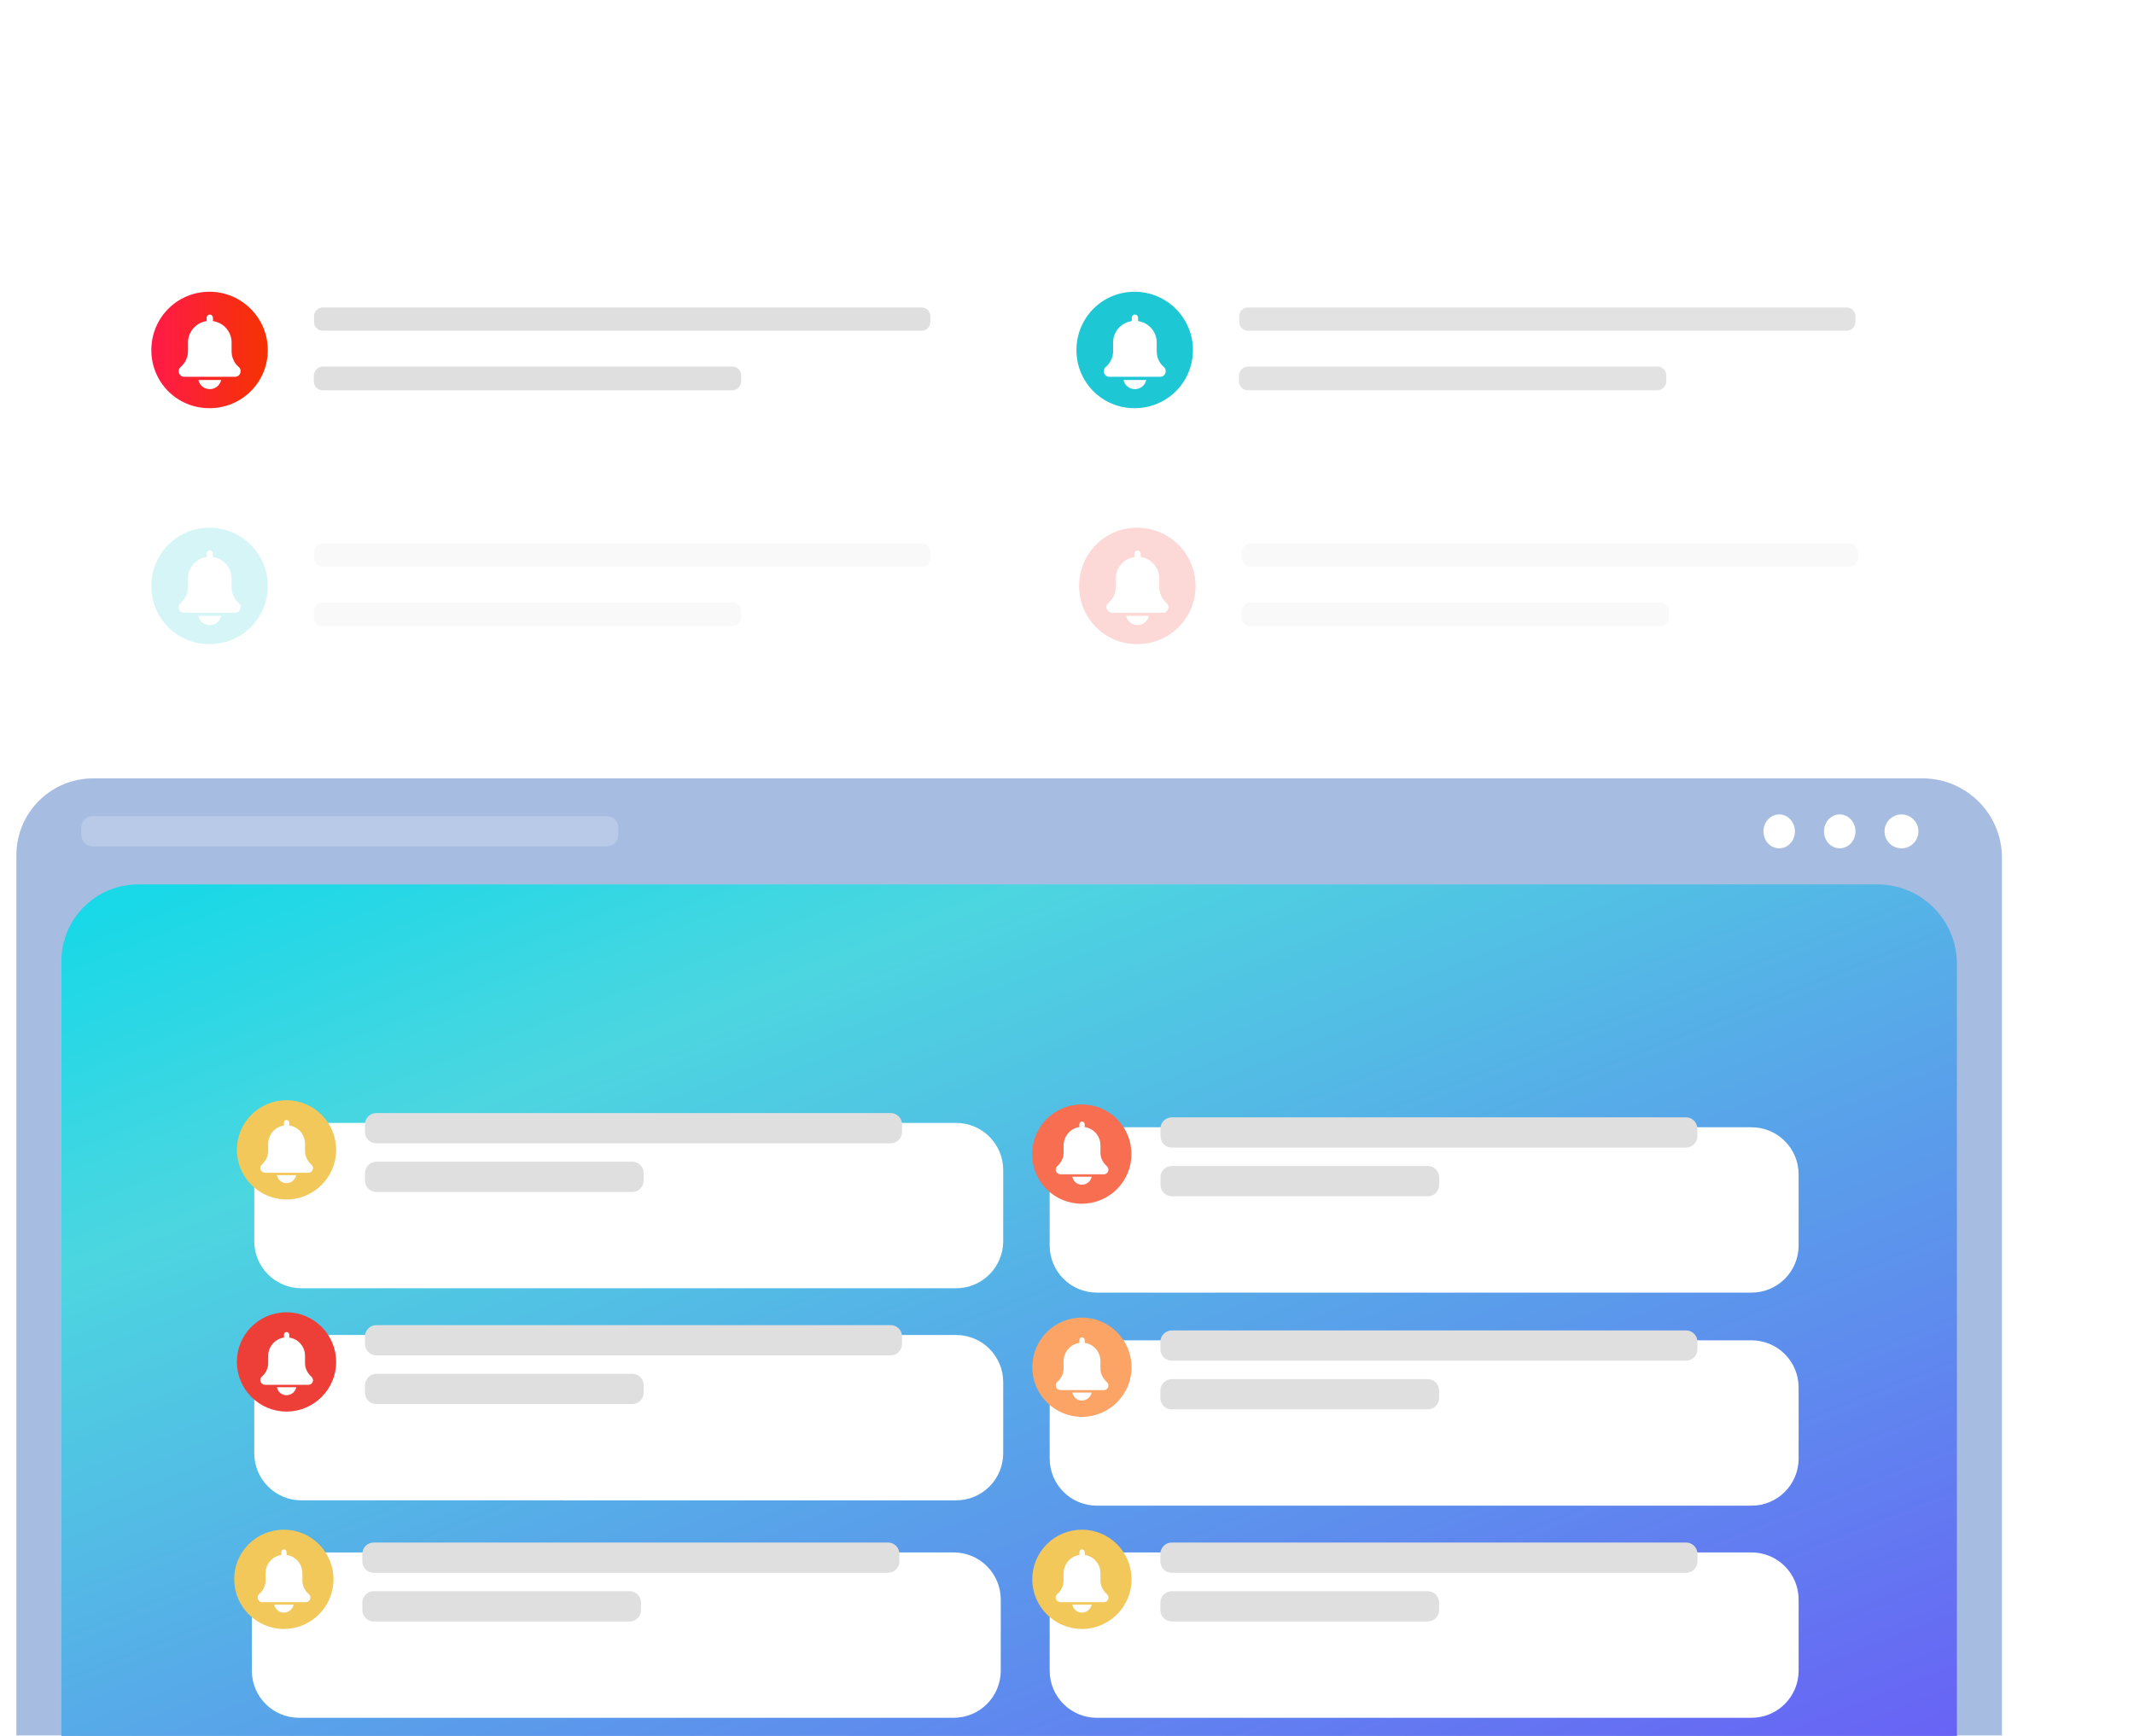 <?xml version="1.0" encoding="utf-8"?>
<!-- Generator: Adobe Illustrator 25.2.0, SVG Export Plug-In . SVG Version: 6.00 Build 0)  -->
<svg version="1.1" id="Layer_1" xmlns="http://www.w3.org/2000/svg" xmlns:xlink="http://www.w3.org/1999/xlink" x="0px" y="0px"
	 viewBox="0 0 881.3 717" style="enable-background:new 0 0 881.3 717;" xml:space="preserve">
<style type="text/css">
	.st0{opacity:0.2;}
	.st1{filter:url(#Path_4648);}
	.st2{fill:#FFFFFF;}
	.st3{fill:#34CBD7;}
	.st4{fill:#DFDFDF;}
	.st5{opacity:0.9;}
	.st6{filter:url(#Path_4648-2);}
	.st7{fill:#06C1CF;}
	.st8{filter:url(#Path_4648-3);}
	.st9{fill:#EE3E38;}
	.st10{fill:#A6BCE1;}
	.st11{fill:url(#Path_4667_1_);}
	.st12{filter:url(#Path_4648-4);}
	.st13{fill:#F2C85B;}
	.st14{filter:url(#Path_4648-5);}
	.st15{filter:url(#Path_4648-6);}
	.st16{filter:url(#Path_4648-7);}
	.st17{fill:#F86E51;}
	.st18{filter:url(#Path_4648-8);}
	.st19{fill:#FBA465;}
	.st20{filter:url(#Path_4648-9);}
	.st21{opacity:0.21;fill:#FFFFFF;enable-background:new    ;}
	.st22{opacity:0.99;}
	.st23{filter:url(#Path_4648-10);}
	.st24{fill:url(#Path_4652-10_1_);}
</style>
<filter  filterUnits="userSpaceOnUse" height="203.33" id="Path_4648-9" width="444.331" x="366.017" y="513.713">
	<feOffset  dx="20" dy="23" input="SourceAlpha"></feOffset>
	<feGaussianBlur  result="blur-9" stdDeviation="22.5"></feGaussianBlur>
	<feFlood  flood-opacity="0.059"></feFlood>
	<feComposite  in2="blur-9" operator="in"></feComposite>
	<feComposite  in="SourceGraphic" operator="over"></feComposite>
</filter>
<filter  filterUnits="userSpaceOnUse" height="203.33" id="Path_4648-8" width="444.331" x="366.017" y="426.115">
	<feOffset  dx="20" dy="23" input="SourceAlpha"></feOffset>
	<feGaussianBlur  result="blur-8" stdDeviation="22.5"></feGaussianBlur>
	<feFlood  flood-opacity="0.059"></feFlood>
	<feComposite  in2="blur-8" operator="in"></feComposite>
	<feComposite  in="SourceGraphic" operator="over"></feComposite>
</filter>
<filter  filterUnits="userSpaceOnUse" height="203.33" id="Path_4648-7" width="444.331" x="366.017" y="338.075">
	<feOffset  dx="20" dy="23" input="SourceAlpha"></feOffset>
	<feGaussianBlur  result="blur-7" stdDeviation="22.5"></feGaussianBlur>
	<feFlood  flood-opacity="0.059"></feFlood>
	<feComposite  in2="blur-7" operator="in"></feComposite>
	<feComposite  in="SourceGraphic" operator="over"></feComposite>
</filter>
<filter  filterUnits="userSpaceOnUse" height="203.33" id="Path_4648-6" width="444.331" x="36.428" y="513.713">
	<feOffset  dx="20" dy="23" input="SourceAlpha"></feOffset>
	<feGaussianBlur  result="blur-6" stdDeviation="22.5"></feGaussianBlur>
	<feFlood  flood-opacity="0.059"></feFlood>
	<feComposite  in2="blur-6" operator="in"></feComposite>
	<feComposite  in="SourceGraphic" operator="over"></feComposite>
</filter>
<filter  filterUnits="userSpaceOnUse" height="203.33" id="Path_4648-5" width="444.331" x="37.523" y="423.925">
	<feOffset  dx="20" dy="23" input="SourceAlpha"></feOffset>
	<feGaussianBlur  result="blur-5" stdDeviation="22.5"></feGaussianBlur>
	<feFlood  flood-opacity="0.059"></feFlood>
	<feComposite  in2="blur-5" operator="in"></feComposite>
	<feComposite  in="SourceGraphic" operator="over"></feComposite>
</filter>
<filter  filterUnits="userSpaceOnUse" height="203.33" id="Path_4648-4" width="444.331" x="37.523" y="336.327">
	<feOffset  dx="20" dy="23" input="SourceAlpha"></feOffset>
	<feGaussianBlur  result="blur-4" stdDeviation="22.5"></feGaussianBlur>
	<feFlood  flood-opacity="0.059"></feFlood>
	<feComposite  in2="blur-4" operator="in"></feComposite>
	<feComposite  in="SourceGraphic" operator="over"></feComposite>
</filter>
<filter  filterUnits="userSpaceOnUse" height="215.216" id="Path_4648-3" width="498.137" x="383.149" y="97.453">
	<feOffset  dx="20" dy="23" input="SourceAlpha"></feOffset>
	<feGaussianBlur  result="blur-3" stdDeviation="22.5"></feGaussianBlur>
	<feFlood  flood-opacity="0.059"></feFlood>
	<feComposite  in2="blur-3" operator="in"></feComposite>
	<feComposite  in="SourceGraphic" operator="over"></feComposite>
</filter>
<filter  filterUnits="userSpaceOnUse" height="215.216" id="Path_4648-2" width="498.137" x="382.054" y="0">
	<feOffset  dx="20" dy="23" input="SourceAlpha"></feOffset>
	<feGaussianBlur  result="blur-2" stdDeviation="22.5"></feGaussianBlur>
	<feFlood  flood-opacity="0.059"></feFlood>
	<feComposite  in2="blur-2" operator="in"></feComposite>
	<feComposite  in="SourceGraphic" operator="over"></feComposite>
</filter>
<filter  filterUnits="userSpaceOnUse" height="215.216" id="Path_4648-10" width="498.137" x="0" y="0">
	<feOffset  dx="20" dy="23" input="SourceAlpha"></feOffset>
	<feGaussianBlur  result="blur-10" stdDeviation="22.5"></feGaussianBlur>
	<feFlood  flood-opacity="0.059"></feFlood>
	<feComposite  in2="blur-10" operator="in"></feComposite>
	<feComposite  in="SourceGraphic" operator="over"></feComposite>
</filter>
<filter  filterUnits="userSpaceOnUse" height="215.216" id="Path_4648" width="498.137" x="0" y="97.453">
	<feOffset  dx="20" dy="23" input="SourceAlpha"></feOffset>
	<feGaussianBlur  result="blur" stdDeviation="22.5"></feGaussianBlur>
	<feFlood  flood-opacity="0.059"></feFlood>
	<feComposite  in2="blur" operator="in"></feComposite>
	<feComposite  in="SourceGraphic" operator="over"></feComposite>
</filter>
<g id="Group_17562" transform="translate(-44.731 -281.21)">
	<g id="Component_22_55" transform="translate(92.231 423.163)" class="st0">
		<g id="Group_17229">
			<g id="Group_17226">
				<g id="Group_17225">
					<g transform="matrix(1, 0, 0, 1, -47.5, -141.95)" class="st1">
						<path id="Path_4648-11_1_" class="st2" d="M70.4,201.9h317.3c12.7,0,22.9,10.3,22.9,22.9c0,0,0,0,0,0v34.4
							c0,12.7-10.3,22.9-22.9,22.9l0,0H70.4c-12.7,0-22.9-10.3-22.9-22.9c0,0,0,0,0,0v-34.4C47.5,212.2,57.8,201.9,70.4,201.9
							C70.4,201.9,70.4,201.9,70.4,201.9z"/>
					</g>
					<path id="Path_4652" class="st3" d="M39,76c13.3,0,24.1,10.8,24.1,24.1S52.4,124.1,39,124.1S15,113.4,15,100.1c0,0,0,0,0,0
						C15,86.7,25.7,76,39,76z"/>
				</g>
				<g id="bell" transform="translate(26.339 25.531)">
					<path id="Path_4635" class="st2" d="M24.8,81.6c-1.9-1.6-3-4-3-6.6v-3.6c0-4.4-3.3-8.2-7.7-8.8v-1.4c0-0.7-0.6-1.3-1.3-1.3
						s-1.3,0.6-1.3,1.3v1.4c-4.4,0.6-7.7,4.4-7.7,8.8v3.6c0,2.5-1.1,4.9-3.1,6.6c-0.9,0.8-1,2.2-0.2,3.2c0.4,0.5,1,0.8,1.7,0.8h21.1
						c1.2,0,2.2-1,2.2-2.2C25.6,82.7,25.3,82,24.8,81.6z"/>
					<path id="Path_4636" class="st2" d="M12.8,90.7c2.3,0,4.2-1.6,4.7-3.8H8.1C8.5,89.1,10.5,90.7,12.8,90.7z"/>
				</g>
			</g>
			<path id="Path_4649" class="st4" d="M85.8,82.5h247.3c2,0,3.6,1.6,3.6,3.6c0,0,0,0,0,0v2.4c0,2-1.6,3.6-3.6,3.6l0,0H85.8
				c-2,0-3.6-1.6-3.6-3.6v-2.4C82.2,84.1,83.8,82.5,85.8,82.5C85.8,82.5,85.8,82.5,85.8,82.5z"/>
			<path id="Path_4650" class="st4" d="M85.8,106.9h169.2c2,0,3.6,1.6,3.6,3.7v2.4c0,2-1.6,3.6-3.6,3.7H85.8c-2,0-3.7-1.6-3.7-3.7
				v-2.4C82.2,108.6,83.8,106.9,85.8,106.9C85.8,106.9,85.8,106.9,85.8,106.9z"/>
		</g>
	</g>
	<g id="Component_22_56" transform="translate(474.286 325.71)" class="st5">
		<g id="Group_17229-2">
			<g id="Group_17226-2">
				<g id="Group_17225-2">
					<g transform="matrix(1, 0, 0, 1, -429.55, -44.5)" class="st6">
						<path id="Path_4648-12_1_" class="st2" d="M452.5,104.5h317.3c12.7,0,22.9,10.3,22.9,22.9c0,0,0,0,0,0v34.4
							c0,12.7-10.3,22.9-22.9,22.9l0,0H452.5c-12.7,0-22.9-10.3-22.9-22.9c0,0,0,0,0,0v-34.4C429.5,114.8,439.8,104.5,452.5,104.5
							C452.5,104.5,452.5,104.5,452.5,104.5z"/>
					</g>
					<path id="Path_4652-2" class="st7" d="M39,76c13.3,0,24.1,10.8,24.1,24.1S52.4,124.1,39,124.1S15,113.4,15,100.1c0,0,0,0,0,0
						C15,86.7,25.7,76,39,76z"/>
				</g>
				<g id="bell-2" transform="translate(26.339 25.531)">
					<path id="Path_4635-2" class="st2" d="M24.8,81.6c-1.9-1.6-3-4-3-6.6v-3.6c0-4.4-3.3-8.2-7.7-8.8v-1.4c0-0.7-0.6-1.3-1.3-1.3
						s-1.3,0.6-1.3,1.3v1.4c-4.4,0.6-7.7,4.4-7.7,8.8v3.6c0,2.5-1.1,4.9-3.1,6.6c-0.9,0.8-1,2.2-0.2,3.2c0.4,0.5,1,0.8,1.7,0.8h21.1
						c1.2,0,2.2-1,2.2-2.2C25.6,82.7,25.3,82,24.8,81.6z"/>
					<path id="Path_4636-2" class="st2" d="M12.8,90.7c2.3,0,4.2-1.6,4.7-3.8H8.1C8.5,89.1,10.5,90.7,12.8,90.7z"/>
				</g>
			</g>
			<path id="Path_4649-2" class="st4" d="M85.8,82.5h247.3c2,0,3.6,1.6,3.6,3.6c0,0,0,0,0,0v2.4c0,2-1.6,3.6-3.6,3.6l0,0H85.8
				c-2,0-3.6-1.6-3.6-3.6v-2.4C82.2,84.1,83.8,82.5,85.8,82.5C85.8,82.5,85.8,82.5,85.8,82.5z"/>
			<path id="Path_4650-2" class="st4" d="M85.8,106.9h169.2c2,0,3.6,1.6,3.6,3.7v2.4c0,2-1.6,3.6-3.6,3.7H85.8c-2,0-3.7-1.6-3.7-3.7
				v-2.4C82.2,108.6,83.8,106.9,85.8,106.9C85.8,106.9,85.8,106.9,85.8,106.9z"/>
		</g>
	</g>
	<g id="Component_22_57" transform="translate(475.381 423.163)" class="st0">
		<g id="Group_17229-3">
			<g id="Group_17226-3">
				<g id="Group_17225-3">
					<g transform="matrix(1, 0, 0, 1, -430.65, -141.95)" class="st8">
						<path id="Path_4648-13_1_" class="st2" d="M453.6,201.9h317.3c12.7,0,22.9,10.3,22.9,22.9c0,0,0,0,0,0v34.4
							c0,12.7-10.3,22.9-22.9,22.9l0,0H453.6c-12.7,0-22.9-10.3-22.9-22.9c0,0,0,0,0,0v-34.4C430.6,212.2,440.9,201.9,453.6,201.9
							C453.6,201.9,453.6,201.9,453.6,201.9z"/>
					</g>
					<path id="Path_4652-3" class="st9" d="M39,76c13.3,0,24.1,10.8,24.1,24.1S52.4,124.1,39,124.1S15,113.4,15,100.1c0,0,0,0,0,0
						C15,86.7,25.7,76,39,76z"/>
				</g>
				<g id="bell-3" transform="translate(26.339 25.531)">
					<path id="Path_4635-3" class="st2" d="M24.8,81.6c-1.9-1.6-3-4-3-6.6v-3.6c0-4.4-3.3-8.2-7.7-8.8v-1.4c0-0.7-0.6-1.3-1.3-1.3
						s-1.3,0.6-1.3,1.3v1.4c-4.4,0.6-7.7,4.4-7.7,8.8v3.6c0,2.5-1.1,4.9-3.1,6.6c-0.9,0.8-1,2.2-0.2,3.2c0.4,0.5,1,0.8,1.7,0.8h21.1
						c1.2,0,2.2-1,2.2-2.2C25.6,82.7,25.3,82,24.8,81.6z"/>
					<path id="Path_4636-3" class="st2" d="M12.8,90.7c2.3,0,4.2-1.6,4.7-3.8H8.1C8.5,89.1,10.5,90.7,12.8,90.7z"/>
				</g>
			</g>
			<path id="Path_4649-3" class="st4" d="M85.8,82.5h247.3c2,0,3.6,1.6,3.6,3.6c0,0,0,0,0,0v2.4c0,2-1.6,3.6-3.6,3.6l0,0H85.8
				c-2,0-3.6-1.6-3.6-3.6v-2.4C82.2,84.1,83.8,82.5,85.8,82.5C85.8,82.5,85.8,82.5,85.8,82.5z"/>
			<path id="Path_4650-3" class="st4" d="M85.8,106.9h169.2c2,0,3.6,1.6,3.6,3.7v2.4c0,2-1.6,3.6-3.6,3.7H85.8c-2,0-3.7-1.6-3.7-3.7
				v-2.4C82.2,108.6,83.8,106.9,85.8,106.9C85.8,106.9,85.8,106.9,85.8,106.9z"/>
		</g>
	</g>
	<path id="Path_4668" class="st10" d="M83.2,602.7h755.5c18.1,0,32.8,14.7,32.8,32.8V998H51.5V634.4
		C51.5,616.9,65.7,602.7,83.2,602.7C83.2,602.7,83.2,602.7,83.2,602.7z"/>
	
		<linearGradient id="Path_4667_1_" gradientUnits="userSpaceOnUse" x1="185.594" y1="940.209" x2="186.833" y2="938.797" gradientTransform="matrix(782.909 0 0 -352.516 -145199.391 332084.531)">
		<stop  offset="0" style="stop-color:#19D8E7"/>
		<stop  offset="0.161" style="stop-color:#4CD6E0"/>
		<stop  offset="1" style="stop-color:#752EFF"/>
	</linearGradient>
	<path id="Path_4667" class="st11" d="M101.8,646.5h718.3c18.1,0,32.8,14.7,32.8,32.8V999H70.1V678.2
		C70.1,660.7,84.3,646.5,101.8,646.5C101.8,646.5,101.8,646.5,101.8,646.5z"/>
	<g id="Component_22_58" transform="translate(129.755 662.037)">
		<g id="Group_17229-4">
			<g id="Group_17226-4">
				<g id="Group_17225-4">
					<g transform="matrix(1, 0, 0, 1, -85.02, -380.83)" class="st12">
						<path id="Path_4648-14_1_" class="st2" d="M104.5,440.8h270.3c10.8,0,19.5,8.7,19.5,19.5c0,0,0,0,0,0v29.3
							c0,10.8-8.7,19.5-19.5,19.5l0,0H104.5c-10.8,0-19.5-8.7-19.5-19.5c0,0,0,0,0,0v-29.3C85,449.6,93.8,440.8,104.5,440.8
							C104.5,440.8,104.5,440.8,104.5,440.8z"/>
					</g>
					<path id="Path_4652-4" class="st13" d="M33.3,73.6c11.3,0,20.5,9.2,20.5,20.5s-9.2,20.5-20.5,20.5s-20.5-9.2-20.5-20.5
						S21.9,73.6,33.3,73.6C33.3,73.6,33.3,73.6,33.3,73.6z"/>
				</g>
				<g id="bell-4" transform="translate(22.437 21.748)">
					<path id="Path_4635-4" class="st2" d="M21.1,78.4c-1.6-1.4-2.6-3.4-2.6-5.6v-3c0-3.8-2.8-7-6.5-7.5v-1.2c0-0.6-0.5-1.1-1.1-1.1
						c-0.6,0-1.1,0.5-1.1,1.1v1.2c-3.7,0.5-6.5,3.8-6.5,7.5v3c0,2.2-1,4.2-2.6,5.6c-0.8,0.7-0.9,1.9-0.2,2.7
						c0.4,0.4,0.9,0.7,1.4,0.7h18c1.1,0,1.9-0.9,1.9-1.9C21.8,79.3,21.5,78.8,21.1,78.4L21.1,78.4z"/>
					<path id="Path_4636-4" class="st2" d="M10.9,86.1c1.9,0,3.6-1.4,4-3.3h-8C7.3,84.8,8.9,86.1,10.9,86.1z"/>
				</g>
			</g>
			<path id="Path_4649-4" class="st4" d="M70.4,78.9h212.4c2.6,0,4.7,2.1,4.7,4.7c0,0,0,0,0,0v3.1c0,2.6-2.1,4.7-4.7,4.7l0,0H70.4
				c-2.6,0-4.7-2.1-4.7-4.7v-3.1C65.7,81,67.8,78.9,70.4,78.9z"/>
			<path id="Path_4650-4" class="st4" d="M70.4,99h105.7c2.6,0,4.7,2.1,4.7,4.7v3.1c0,2.6-2.1,4.7-4.7,4.7c0,0,0,0,0,0H70.4
				c-2.6,0-4.7-2.1-4.7-4.7c0,0,0,0,0,0v-3.1C65.7,101.2,67.8,99,70.4,99z"/>
		</g>
	</g>
	<g id="Component_22_59" transform="translate(129.755 749.635)">
		<g id="Group_17229-5">
			<g id="Group_17226-5">
				<g id="Group_17225-5">
					<g transform="matrix(1, 0, 0, 1, -85.02, -468.43)" class="st14">
						<path id="Path_4648-15_1_" class="st2" d="M104.5,528.4h270.3c10.8,0,19.5,8.7,19.5,19.5c0,0,0,0,0,0v29.3
							c0,10.8-8.7,19.5-19.5,19.5l0,0H104.5c-10.8,0-19.5-8.7-19.5-19.5c0,0,0,0,0,0V548C85,537.2,93.8,528.4,104.5,528.4
							C104.5,528.4,104.5,528.4,104.5,528.4z"/>
					</g>
					<path id="Path_4652-5" class="st9" d="M33.3,73.6c11.3,0,20.5,9.2,20.5,20.5s-9.2,20.5-20.5,20.5s-20.5-9.2-20.5-20.5
						S21.9,73.6,33.3,73.6C33.3,73.6,33.3,73.6,33.3,73.6z"/>
				</g>
				<g id="bell-5" transform="translate(22.437 21.748)">
					<path id="Path_4635-5" class="st2" d="M21.1,78.4c-1.6-1.4-2.6-3.4-2.6-5.6v-3c0-3.8-2.8-7-6.5-7.5v-1.2c0-0.6-0.5-1.1-1.1-1.1
						c-0.6,0-1.1,0.5-1.1,1.1v1.2c-3.7,0.5-6.5,3.8-6.5,7.5v3c0,2.2-1,4.2-2.6,5.6c-0.8,0.7-0.9,1.9-0.2,2.7
						c0.4,0.4,0.9,0.7,1.4,0.7h18c1.1,0,1.9-0.9,1.9-1.9C21.8,79.3,21.5,78.8,21.1,78.4L21.1,78.4z"/>
					<path id="Path_4636-5" class="st2" d="M10.9,86.1c1.9,0,3.6-1.4,4-3.3h-8C7.3,84.8,8.9,86.1,10.9,86.1z"/>
				</g>
			</g>
			<path id="Path_4649-5" class="st4" d="M70.4,78.9h212.4c2.6,0,4.7,2.1,4.7,4.7c0,0,0,0,0,0v3.1c0,2.6-2.1,4.7-4.7,4.7l0,0H70.4
				c-2.6,0-4.7-2.1-4.7-4.7v-3.1C65.7,81,67.8,78.9,70.4,78.9z"/>
			<path id="Path_4650-5" class="st4" d="M70.4,99h105.7c2.6,0,4.7,2.1,4.7,4.7v3.1c0,2.6-2.1,4.7-4.7,4.7c0,0,0,0,0,0H70.4
				c-2.6,0-4.7-2.1-4.7-4.7c0,0,0,0,0,0v-3.1C65.7,101.2,67.8,99,70.4,99z"/>
		</g>
	</g>
	<g id="Component_22_60" transform="translate(128.66 839.424)">
		<g id="Group_17229-6">
			<g id="Group_17226-6">
				<g id="Group_17225-6">
					<g transform="matrix(1, 0, 0, 1, -83.93, -558.21)" class="st15">
						<path id="Path_4648-16_1_" class="st2" d="M103.5,618.2h270.3c10.8,0,19.5,8.7,19.5,19.5c0,0,0,0,0,0V667
							c0,10.8-8.7,19.5-19.5,19.5l0,0H103.5c-10.8,0-19.5-8.7-19.5-19.5c0,0,0,0,0,0v-29.3C83.9,627,92.7,618.2,103.5,618.2
							C103.5,618.2,103.5,618.2,103.5,618.2z"/>
					</g>
					<path id="Path_4652-6" class="st13" d="M33.3,73.6c11.3,0,20.5,9.2,20.5,20.5s-9.2,20.5-20.5,20.5s-20.5-9.2-20.5-20.5
						C12.7,82.8,21.9,73.6,33.3,73.6C33.3,73.6,33.3,73.6,33.3,73.6z"/>
				</g>
				<g id="bell-6" transform="translate(22.437 21.748)">
					<path id="Path_4635-6" class="st2" d="M21.1,78.4c-1.6-1.4-2.6-3.4-2.6-5.6v-3c0-3.8-2.8-7-6.5-7.5v-1.2c0-0.6-0.5-1.1-1.1-1.1
						c-0.6,0-1.1,0.5-1.1,1.1v1.2c-3.7,0.5-6.5,3.8-6.5,7.5v3c0,2.2-1,4.2-2.6,5.6c-0.8,0.7-0.9,1.9-0.2,2.7
						c0.4,0.4,0.9,0.7,1.4,0.7h18c1.1,0,1.9-0.9,1.9-1.9C21.8,79.3,21.5,78.8,21.1,78.4L21.1,78.4z"/>
					<path id="Path_4636-6" class="st2" d="M10.9,86.1c1.9,0,3.6-1.4,4-3.3h-8C7.3,84.8,8.9,86.1,10.9,86.1z"/>
				</g>
			</g>
			<path id="Path_4649-6" class="st4" d="M70.4,78.9h212.4c2.6,0,4.7,2.1,4.7,4.7c0,0,0,0,0,0v3.1c0,2.6-2.1,4.7-4.7,4.7l0,0H70.4
				c-2.6,0-4.7-2.1-4.7-4.7v-3.1C65.7,81,67.8,78.9,70.4,78.9z"/>
			<path id="Path_4650-6" class="st4" d="M70.4,99h105.7c2.6,0,4.7,2.1,4.7,4.7v3.1c0,2.6-2.1,4.7-4.7,4.7c0,0,0,0,0,0H70.4
				c-2.6,0-4.7-2.1-4.7-4.7c0,0,0,0,0,0v-3.1C65.7,101.2,67.8,99,70.4,99z"/>
		</g>
	</g>
	<g id="Group_17225-7" transform="translate(458.248 663.786)">
		<g transform="matrix(1, 0, 0, 1, -413.52, -382.58)" class="st16">
			<path id="Path_4648-17_1_" class="st2" d="M433,442.6h270.3c10.8,0,19.5,8.7,19.5,19.5c0,0,0,0,0,0v29.3
				c0,10.8-8.7,19.5-19.5,19.5l0,0H433c-10.8,0-19.5-8.7-19.5-19.5c0,0,0,0,0,0v-29.3C413.5,451.3,422.3,442.6,433,442.6
				C433,442.6,433,442.6,433,442.6z"/>
		</g>
	</g>
	<g id="Group_17487" transform="translate(470.988 677.382)">
		<path id="Path_4652-7" class="st17" d="M20.5,60C31.9,60,41,69.2,41,80.5S31.9,101,20.5,101S0,91.9,0,80.5C0,69.2,9.2,60,20.5,60
			C20.5,60,20.5,60,20.5,60z"/>
		<g id="bell-7" transform="translate(9.697 7.056)">
			<path id="Path_4635-7" class="st2" d="M21.1,78.4c-1.6-1.4-2.6-3.4-2.6-5.6v-3c0-3.8-2.8-7-6.5-7.5v-1.2c0-0.6-0.5-1.1-1.1-1.1
				c-0.6,0-1.1,0.5-1.1,1.1v1.2c-3.7,0.5-6.5,3.8-6.5,7.5v3c0,2.2-1,4.2-2.6,5.6c-0.8,0.7-0.9,1.9-0.2,2.7c0.4,0.4,0.9,0.7,1.4,0.7
				h18c1.1,0,1.9-0.9,1.9-1.9C21.8,79.3,21.5,78.8,21.1,78.4L21.1,78.4z"/>
			<path id="Path_4636-7" class="st2" d="M10.9,86.1c1.9,0,3.6-1.4,4-3.3h-8C7.3,84.8,8.9,86.1,10.9,86.1z"/>
		</g>
	</g>
	<path id="Path_4649-7" class="st4" d="M528.7,742.7H741c2.6,0,4.7,2.1,4.7,4.7c0,0,0,0,0,0v3.1c0,2.6-2.1,4.7-4.7,4.7l0,0H528.7
		c-2.6,0-4.7-2.1-4.7-4.7v-3.1C523.9,744.8,526.1,742.7,528.7,742.7z"/>
	<path id="Path_4650-7" class="st4" d="M528.7,762.8h105.7c2.6,0,4.7,2.1,4.7,4.7v3.1c0,2.6-2.1,4.7-4.7,4.7c0,0,0,0,0,0H528.7
		c-2.6,0-4.7-2.1-4.7-4.7c0,0,0,0,0,0v-3.1C523.9,764.9,526.1,762.8,528.7,762.8z"/>
	<g id="Component_22_61" transform="translate(458.248 751.825)">
		<g id="Group_17229-7">
			<g id="Group_17226-7">
				<g id="Group_17225-8">
					<g transform="matrix(1, 0, 0, 1, -413.52, -470.62)" class="st18">
						<path id="Path_4648-18_1_" class="st2" d="M433,530.6h270.3c10.8,0,19.5,8.7,19.5,19.5c0,0,0,0,0,0v29.3
							c0,10.8-8.7,19.5-19.5,19.5l0,0H433c-10.8,0-19.5-8.7-19.5-19.5c0,0,0,0,0,0v-29.3C413.5,539.4,422.3,530.6,433,530.6
							C433,530.6,433,530.6,433,530.6z"/>
					</g>
					<path id="Path_4652-8" class="st19" d="M33.3,73.6c11.3,0,20.5,9.2,20.5,20.5s-9.2,20.5-20.5,20.5s-20.5-9.2-20.5-20.5
						S21.9,73.6,33.3,73.6C33.3,73.6,33.3,73.6,33.3,73.6z"/>
				</g>
				<g id="bell-8" transform="translate(22.437 21.748)">
					<path id="Path_4635-8" class="st2" d="M21.1,78.4c-1.6-1.4-2.6-3.4-2.6-5.6v-3c0-3.8-2.8-7-6.5-7.5v-1.2c0-0.6-0.5-1.1-1.1-1.1
						c-0.6,0-1.1,0.5-1.1,1.1v1.2c-3.7,0.5-6.5,3.8-6.5,7.5v3c0,2.2-1,4.2-2.6,5.6c-0.8,0.7-0.9,1.9-0.2,2.7
						c0.4,0.4,0.9,0.7,1.4,0.7h18c1.1,0,1.9-0.9,1.9-1.9C21.8,79.3,21.5,78.8,21.1,78.4L21.1,78.4z"/>
					<path id="Path_4636-8" class="st2" d="M10.9,86.1c1.9,0,3.6-1.4,4-3.3h-8C7.3,84.8,8.9,86.1,10.9,86.1z"/>
				</g>
			</g>
			<path id="Path_4649-8" class="st4" d="M70.4,78.9h212.4c2.6,0,4.7,2.1,4.7,4.7c0,0,0,0,0,0v3.1c0,2.6-2.1,4.7-4.7,4.7l0,0H70.4
				c-2.6,0-4.7-2.1-4.7-4.7v-3.1C65.7,81,67.8,78.9,70.4,78.9z"/>
			<path id="Path_4650-8" class="st4" d="M70.4,99h105.7c2.6,0,4.7,2.1,4.7,4.7v3.1c0,2.6-2.1,4.7-4.7,4.7c0,0,0,0,0,0H70.4
				c-2.6,0-4.7-2.1-4.7-4.7c0,0,0,0,0,0v-3.1C65.7,101.2,67.8,99,70.4,99z"/>
		</g>
	</g>
	<g id="Component_22_62" transform="translate(458.248 839.424)">
		<g id="Group_17229-8">
			<g id="Group_17226-8">
				<g id="Group_17225-9">
					<g transform="matrix(1, 0, 0, 1, -413.52, -558.21)" class="st20">
						<path id="Path_4648-19_1_" class="st2" d="M433,618.2h270.3c10.8,0,19.5,8.7,19.5,19.5c0,0,0,0,0,0V667
							c0,10.8-8.7,19.5-19.5,19.5l0,0H433c-10.8,0-19.5-8.7-19.5-19.5c0,0,0,0,0,0v-29.3C413.5,627,422.3,618.2,433,618.2
							C433,618.2,433,618.2,433,618.2z"/>
					</g>
					<path id="Path_4652-9" class="st13" d="M33.3,73.6c11.3,0,20.5,9.2,20.5,20.5s-9.2,20.5-20.5,20.5s-20.5-9.2-20.5-20.5
						S21.9,73.6,33.3,73.6C33.3,73.6,33.3,73.6,33.3,73.6z"/>
				</g>
				<g id="bell-9" transform="translate(22.437 21.748)">
					<path id="Path_4635-9" class="st2" d="M21.1,78.4c-1.6-1.4-2.6-3.4-2.6-5.6v-3c0-3.8-2.8-7-6.5-7.5v-1.2c0-0.6-0.5-1.1-1.1-1.1
						c-0.6,0-1.1,0.5-1.1,1.1v1.2c-3.7,0.5-6.5,3.8-6.5,7.5v3c0,2.2-1,4.2-2.6,5.6c-0.8,0.7-0.9,1.9-0.2,2.7
						c0.4,0.4,0.9,0.7,1.4,0.7h18c1.1,0,1.9-0.9,1.9-1.9C21.8,79.3,21.5,78.8,21.1,78.4L21.1,78.4z"/>
					<path id="Path_4636-9" class="st2" d="M10.9,86.1c1.9,0,3.6-1.4,4-3.3h-8C7.3,84.8,8.9,86.1,10.9,86.1z"/>
				</g>
			</g>
			<path id="Path_4649-9" class="st4" d="M70.4,78.9h212.4c2.6,0,4.7,2.1,4.7,4.7c0,0,0,0,0,0v3.1c0,2.6-2.1,4.7-4.7,4.7l0,0H70.4
				c-2.6,0-4.7-2.1-4.7-4.7v-3.1C65.7,81,67.8,78.9,70.4,78.9z"/>
			<path id="Path_4650-9" class="st4" d="M70.4,99h105.7c2.6,0,4.7,2.1,4.7,4.7v3.1c0,2.6-2.1,4.7-4.7,4.7c0,0,0,0,0,0H70.4
				c-2.6,0-4.7-2.1-4.7-4.7c0,0,0,0,0,0v-3.1C65.7,101.2,67.8,99,70.4,99z"/>
		</g>
	</g>
	<ellipse id="Ellipse_13" class="st2" cx="779.5" cy="624.6" rx="6.5" ry="7"/>
	<ellipse id="Ellipse_14" class="st2" cx="804.5" cy="624.6" rx="6.5" ry="7"/>
	<circle id="Ellipse_15" class="st2" cx="830" cy="624.6" r="7"/>
	<path id="Path_4666" class="st21" d="M83,618.3h212.4c2.6,0,4.7,2.1,4.7,4.7c0,0,0,0,0,0v3.1c0,2.6-2.1,4.7-4.7,4.7l0,0H83
		c-2.6,0-4.7-2.1-4.7-4.7V623C78.3,620.4,80.4,618.3,83,618.3z"/>
	<g id="Component_22_63" transform="translate(92.231 325.71)" class="st22">
		<g id="Group_17229-9">
			<g id="Group_17226-9">
				<g id="Group_17225-10">
					<g transform="matrix(1, 0, 0, 1, -47.5, -44.5)" class="st23">
						<path id="Path_4648-20_1_" class="st2" d="M70.4,104.5h317.3c12.7,0,22.9,10.3,22.9,22.9c0,0,0,0,0,0v34.4
							c0,12.7-10.3,22.9-22.9,22.9l0,0H70.4c-12.7,0-22.9-10.3-22.9-22.9c0,0,0,0,0,0v-34.4C47.5,114.8,57.8,104.5,70.4,104.5
							C70.4,104.5,70.4,104.5,70.4,104.5z"/>
					</g>
					
						<linearGradient id="Path_4652-10_1_" gradientUnits="userSpaceOnUse" x1="90.573" y1="613.979" x2="91.573" y2="613.979" gradientTransform="matrix(48.18 0 0 -48.18 -4348.873 29681.572)">
						<stop  offset="0" style="stop-color:#FF1847"/>
						<stop  offset="1" style="stop-color:#F53100"/>
					</linearGradient>
					<path id="Path_4652-10" class="st24" d="M39,76c13.3,0,24.1,10.8,24.1,24.1S52.4,124.1,39,124.1S15,113.4,15,100.1c0,0,0,0,0,0
						C15,86.7,25.7,76,39,76z"/>
				</g>
				<g id="bell-10" transform="translate(26.339 25.531)">
					<path id="Path_4635-10" class="st2" d="M24.8,81.6c-1.9-1.6-3-4-3-6.6v-3.6c0-4.4-3.3-8.2-7.7-8.8v-1.4c0-0.7-0.6-1.3-1.3-1.3
						s-1.3,0.6-1.3,1.3v1.4c-4.4,0.6-7.7,4.4-7.7,8.8v3.6c0,2.5-1.1,4.9-3.1,6.6c-0.9,0.8-1,2.2-0.2,3.2c0.4,0.5,1,0.8,1.7,0.8h21.1
						c1.2,0,2.2-1,2.2-2.2C25.6,82.7,25.3,82,24.8,81.6z"/>
					<path id="Path_4636-10" class="st2" d="M12.8,90.7c2.3,0,4.2-1.6,4.7-3.8H8.1C8.5,89.1,10.5,90.7,12.8,90.7z"/>
				</g>
			</g>
			<path id="Path_4649-10" class="st4" d="M85.8,82.5h247.3c2,0,3.6,1.6,3.6,3.6c0,0,0,0,0,0v2.4c0,2-1.6,3.6-3.6,3.6l0,0H85.8
				c-2,0-3.6-1.6-3.6-3.6v-2.4C82.2,84.1,83.8,82.5,85.8,82.5C85.8,82.5,85.8,82.5,85.8,82.5z"/>
			<path id="Path_4650-10" class="st4" d="M85.8,106.9h169.2c2,0,3.6,1.6,3.6,3.7v2.4c0,2-1.6,3.6-3.6,3.7H85.8
				c-2,0-3.7-1.6-3.7-3.7v-2.4C82.2,108.6,83.8,106.9,85.8,106.9C85.8,106.9,85.8,106.9,85.8,106.9z"/>
		</g>
	</g>
</g>
</svg>
